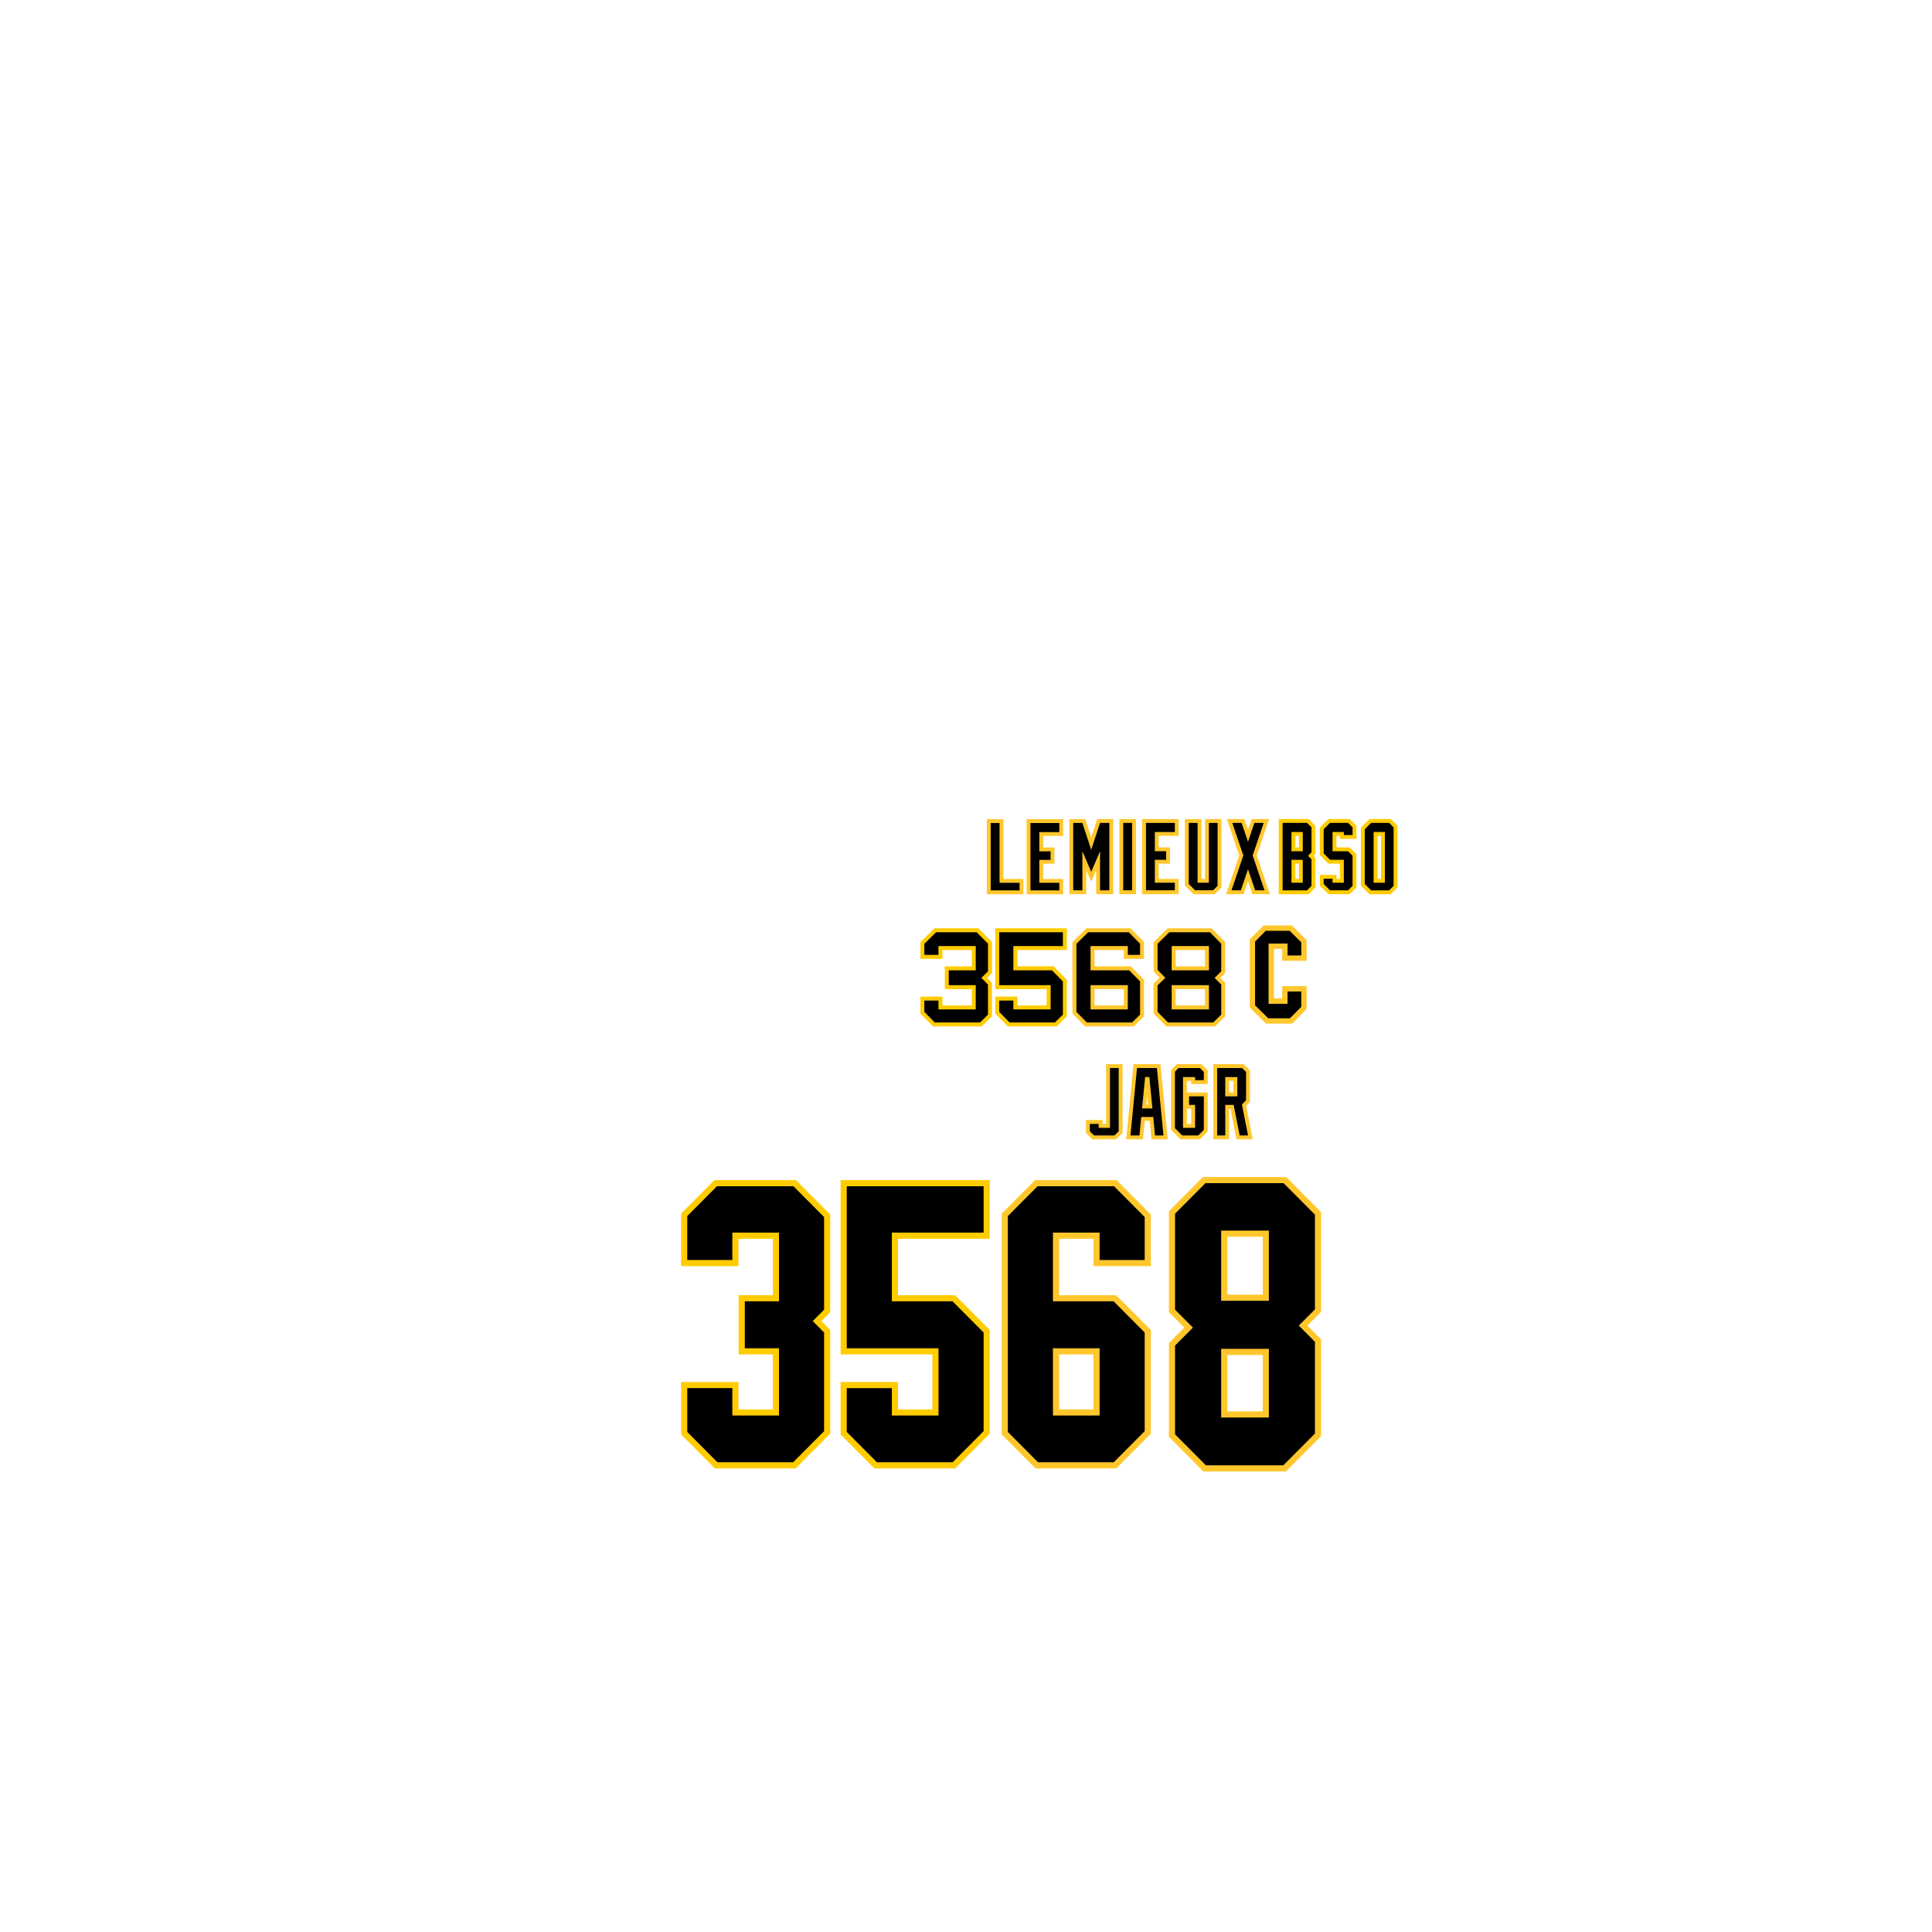 <?xml version="1.0" encoding="UTF-8" standalone="no"?>
<!-- Created with Inkscape (http://www.inkscape.org/) -->

<svg
   width="2000mm"
   height="2000mm"
   viewBox="0 0 2000 2000"
   version="1.1"
   id="svg5"
   inkscape:version="1.3.2 (091e20e, 2023-11-25)"
   sodipodi:docname="white_robopen.svg"
   xml:space="preserve"
   xmlns:inkscape="http://www.inkscape.org/namespaces/inkscape"
   xmlns:sodipodi="http://sodipodi.sourceforge.net/DTD/sodipodi-0.dtd"
   xmlns="http://www.w3.org/2000/svg"
   xmlns:svg="http://www.w3.org/2000/svg"><sodipodi:namedview
     id="namedview7"
     pagecolor="#ffffff"
     bordercolor="#000000"
     borderopacity="0.25"
     inkscape:showpageshadow="2"
     inkscape:pageopacity="0.0"
     inkscape:pagecheckerboard="0"
     inkscape:deskcolor="#d1d1d1"
     inkscape:document-units="mm"
     showgrid="true"
     inkscape:zoom="0.11835753"
     inkscape:cx="3814.7129"
     inkscape:cy="4993.3451"
     inkscape:window-width="1800"
     inkscape:window-height="1047"
     inkscape:window-x="0"
     inkscape:window-y="44"
     inkscape:window-maximized="0"
     inkscape:current-layer="layer1"
     showguides="true"><sodipodi:guide
       position="628.963,1732.677"
       orientation="0,-1"
       id="guide799"
       inkscape:locked="false" /><sodipodi:guide
       position="955.19,1732.677"
       orientation="1,0"
       id="guide1593"
       inkscape:locked="false" /><sodipodi:guide
       position="831.422,1637.187"
       orientation="1,0"
       id="guide1595"
       inkscape:locked="false" /><sodipodi:guide
       position="902.637,1483.035"
       orientation="0,-1"
       id="guide1597"
       inkscape:locked="false" /><sodipodi:guide
       position="858.294,1732.677"
       orientation="0.709,-0.705"
       id="guide1599"
       inkscape:locked="false" /><sodipodi:guide
       position="858.294,1732.677"
       orientation="0,-1"
       id="guide2025"
       inkscape:label=""
       inkscape:locked="false"
       inkscape:color="rgb(0,134,229)" /><sodipodi:guide
       position="927.466,1732.677"
       orientation="0.709,0.705"
       id="guide2753"
       inkscape:label=""
       inkscape:locked="false"
       inkscape:color="rgb(0,134,229)" /><sodipodi:guide
       position="831.422,1620.763"
       orientation="0.709,0.705"
       id="guide3481"
       inkscape:label=""
       inkscape:locked="false"
       inkscape:color="rgb(0,134,229)" /><sodipodi:guide
       position="831.422,1510.461"
       orientation="0.709,0.705"
       id="guide4209"
       inkscape:label=""
       inkscape:locked="false"
       inkscape:color="rgb(0,134,229)" /><sodipodi:guide
       position="936.881,1610.697"
       orientation="0.709,0.705"
       id="guide4937"
       inkscape:label=""
       inkscape:locked="false"
       inkscape:color="rgb(0,134,229)" /><sodipodi:guide
       position="955.19,1621.044"
       orientation="0.709,-0.705"
       id="guide5665"
       inkscape:label=""
       inkscape:locked="false"
       inkscape:color="rgb(0,134,229)" /><sodipodi:guide
       position="853.136,1610.859"
       orientation="0.709,-0.705"
       id="guide6393"
       inkscape:label=""
       inkscape:locked="false"
       inkscape:color="rgb(0,134,229)" /><sodipodi:guide
       position="927.181,1483.035"
       orientation="0.709,-0.705"
       id="guide7121"
       inkscape:label=""
       inkscape:locked="false"
       inkscape:color="rgb(0,134,229)" /><sodipodi:guide
       position="872.213,1558.639"
       orientation="1,0"
       id="guide7486"
       inkscape:locked="false" /><sodipodi:guide
       position="914.409,1555.244"
       orientation="1,0"
       id="guide7488"
       inkscape:locked="false" /><sodipodi:guide
       position="895.17,1525.335"
       orientation="0,-1"
       id="guide7490"
       inkscape:locked="false" /><sodipodi:guide
       position="897.595,1586.123"
       orientation="0,-1"
       id="guide7492"
       inkscape:locked="false" /><sodipodi:guide
       position="892.099,1690.724"
       orientation="0,-1"
       id="guide7494"
       inkscape:locked="false" /><sodipodi:guide
       position="897.11,1628.642"
       orientation="0,-1"
       id="guide7496"
       inkscape:locked="false" /><sodipodi:guide
       position="938.262,1665.964"
       orientation="0,-1"
       id="guide7617"
       inkscape:locked="false" /><sodipodi:guide
       position="937.375,1618.28"
       orientation="0.709,0.705"
       id="guide7673"
       inkscape:label=""
       inkscape:locked="false"
       inkscape:color="rgb(192,97,203)" /><sodipodi:guide
       position="914.409,1843.719"
       orientation="0,-1"
       id="guide7738"
       inkscape:locked="false" /><sodipodi:guide
       position="965.761,1773.533"
       orientation="0,-1"
       id="guide7740"
       inkscape:locked="false" /><sodipodi:guide
       position="1566.503,1785.558"
       orientation="0.709,-0.705"
       id="guide7796"
       inkscape:label=""
       inkscape:locked="false"
       inkscape:color="rgb(87,227,137)" /><sodipodi:guide
       position="1671.938,1828.004"
       orientation="0.709,0.705"
       id="guide7798"
       inkscape:label=""
       inkscape:locked="false"
       inkscape:color="rgb(51,209,122)" /><sodipodi:guide
       position="1529.134,1798.911"
       orientation="1,0"
       id="guide7800"
       inkscape:locked="false" /><sodipodi:guide
       position="1538.347,1795.706"
       orientation="1,0"
       id="guide7802"
       inkscape:locked="false" /><sodipodi:guide
       position="1550.098,1802.516"
       orientation="1,0"
       id="guide7804"
       inkscape:locked="false" /><sodipodi:guide
       position="1559.177,1805.854"
       orientation="1,0"
       id="guide7806"
       inkscape:locked="false" /><sodipodi:guide
       position="1505.367,1785.558"
       orientation="0,-1"
       id="guide7808"
       inkscape:locked="false" /><sodipodi:guide
       position="1504.832,1781.419"
       orientation="0,-1"
       id="guide7810"
       inkscape:locked="false" /><sodipodi:guide
       position="1583.413,1794.957"
       orientation="-0.995,0.097"
       id="guide7814"
       inkscape:locked="false" /><sodipodi:guide
       position="1660.413,1792.733"
       orientation="0.981,0.193"
       id="guide7818"
       inkscape:label=""
       inkscape:locked="false"
       inkscape:color="rgb(51,209,122)" /><sodipodi:guide
       position="1604.762,1795.55"
       orientation="-0.995,-0.097"
       id="guide7820"
       inkscape:label=""
       inkscape:locked="false"
       inkscape:color="rgb(51,209,122)" /><sodipodi:guide
       position="1592.605,1793.474"
       orientation="-0.995,0.097"
       id="guide7822"
       inkscape:label=""
       inkscape:locked="false"
       inkscape:color="rgb(0,134,229)" /><sodipodi:guide
       position="1622.553,1834.246"
       orientation="0,-1"
       id="guide7824"
       inkscape:locked="false" /><sodipodi:guide
       position="1622.85,1801.629"
       orientation="0,-1"
       id="guide7826"
       inkscape:locked="false" /><sodipodi:guide
       position="1621.516,1792.733"
       orientation="0,-1"
       id="guide7828"
       inkscape:locked="false" /><sodipodi:guide
       position="1611.701,1959.591"
       orientation="0,-1"
       id="guide7835"
       inkscape:locked="false" /><sodipodi:guide
       position="1630.38,1824.861"
       orientation="1,0"
       id="guide7837"
       inkscape:locked="false" /><sodipodi:guide
       position="1668.449,1818.173"
       orientation="0.709,-0.705"
       id="guide7839"
       inkscape:label=""
       inkscape:locked="false"
       inkscape:color="rgb(87,227,137)" /><sodipodi:guide
       position="1545.133,1764.086"
       orientation="0.709,0.705"
       id="guide7841"
       inkscape:label=""
       inkscape:locked="false"
       inkscape:color="rgb(51,209,122)" /><sodipodi:guide
       position="1638.761,1823.115"
       orientation="1,0"
       id="guide7843"
       inkscape:locked="false" /><sodipodi:guide
       position="1645.047,1820.321"
       orientation="1,0"
       id="guide7845"
       inkscape:locked="false" /><sodipodi:guide
       position="1651.333,1823.29"
       orientation="1,0"
       id="guide7847"
       inkscape:locked="false" /><sodipodi:guide
       position="1660.413,1822.417"
       orientation="1,0"
       id="guide7849"
       inkscape:locked="false" /><sodipodi:guide
       position="1655.699,1814.21"
       orientation="0,-1"
       id="guide7851"
       inkscape:locked="false" /><sodipodi:guide
       position="1656.223,1805.304"
       orientation="0,-1"
       id="guide7853"
       inkscape:locked="false" /><sodipodi:guide
       position="1664.306,1831.041"
       orientation="0,-1"
       id="guide7855"
       inkscape:locked="false" /><sodipodi:guide
       position="1655.103,1766.796"
       orientation="0.981,0.193"
       id="guide7859"
       inkscape:label=""
       inkscape:locked="false"
       inkscape:color="rgb(51,209,122)" /><sodipodi:guide
       position="145.054,1286.509"
       orientation="1,0"
       id="guide8632"
       inkscape:locked="false" /><sodipodi:guide
       position="185.477,1362.158"
       orientation="0,-1"
       id="guide8634"
       inkscape:locked="false" /><sodipodi:guide
       position="187.118,1344.759"
       orientation="0,-1"
       id="guide8636"
       inkscape:locked="false" /><sodipodi:guide
       position="189.416,1314.229"
       orientation="0,-1"
       id="guide8638"
       inkscape:locked="false" /><sodipodi:guide
       position="190.729,1295.517"
       orientation="0,-1"
       id="guide8640"
       inkscape:locked="false" /><sodipodi:guide
       position="189.088,1264.988"
       orientation="0,-1"
       id="guide8642"
       inkscape:locked="false" /><sodipodi:guide
       position="183.835,1248.574"
       orientation="0,-1"
       id="guide8644"
       inkscape:locked="false" /><sodipodi:guide
       position="162.825,1331.628"
       orientation="1,0"
       id="guide8646"
       inkscape:locked="false" /><sodipodi:guide
       position="209.769,1330.971"
       orientation="1,0"
       id="guide8648"
       inkscape:locked="false" /><sodipodi:guide
       position="225.198,1331.628"
       orientation="1,0"
       id="guide8650"
       inkscape:locked="false" /><sodipodi:guide
       position="159.838,1362.158"
       orientation="0.701,-0.713"
       id="guide8652"
       inkscape:locked="false"
       inkscape:label=""
       inkscape:color="rgb(255,120,0)" /><sodipodi:guide
       position="236.078,1323.608"
       orientation="0.701,-0.713"
       id="guide8654"
       inkscape:label=""
       inkscape:locked="false"
       inkscape:color="rgb(255,120,0)" /><sodipodi:guide
       position="158.188,1308.132"
       orientation="0.701,-0.713"
       id="guide8656"
       inkscape:label=""
       inkscape:locked="false"
       inkscape:color="rgb(255,120,0)" /><sodipodi:guide
       position="149.816,1257.009"
       orientation="0.713,0.701"
       id="guide8658"
       inkscape:label=""
       inkscape:locked="false"
       inkscape:color="rgb(255,120,0)" /><sodipodi:guide
       position="230.876,1290.499"
       orientation="0.713,0.701"
       id="guide8662"
       inkscape:label=""
       inkscape:locked="false"
       inkscape:color="rgb(255,120,0)" /><sodipodi:guide
       position="158.062,1301.535"
       orientation="0.713,0.701"
       id="guide8664"
       inkscape:label=""
       inkscape:locked="false"
       inkscape:color="rgb(255,120,0)" /><sodipodi:guide
       position="233.992,1338.786"
       orientation="0.713,0.701"
       id="guide8668"
       inkscape:label=""
       inkscape:locked="false"
       inkscape:color="rgb(255,120,0)" /><sodipodi:guide
       position="201.321,1234.915"
       orientation="0.701,-0.713"
       id="guide8728"
       inkscape:label=""
       inkscape:locked="false"
       inkscape:color="rgb(255,120,0)" /><sodipodi:guide
       position="234.449,1290.833"
       orientation="0.713,0.701"
       id="guide8749"
       inkscape:label=""
       inkscape:locked="false"
       inkscape:color="rgb(224,27,36)" /><sodipodi:guide
       position="218.776,1333.631"
       orientation="0,-1"
       id="guide8751"
       inkscape:locked="false" /><sodipodi:guide
       position="353.321,764.532"
       orientation="1,0"
       id="guide8774"
       inkscape:locked="false" /><sodipodi:guide
       position="335.591,762.219"
       orientation="1,0"
       id="guide8776"
       inkscape:locked="false" /><sodipodi:guide
       position="378.247,779.949"
       orientation="1,0"
       id="guide8778"
       inkscape:locked="false" /><sodipodi:guide
       position="396.234,785.345"
       orientation="1,0"
       id="guide8780"
       inkscape:locked="false" /><sodipodi:guide
       position="366.169,804.875"
       orientation="0,-1"
       id="guide8782"
       inkscape:locked="false" /><sodipodi:guide
       position="364.885,788.172"
       orientation="0,-1"
       id="guide8784"
       inkscape:locked="false" /><sodipodi:guide
       position="363.343,772.497"
       orientation="0,-1"
       id="guide8786"
       inkscape:locked="false" /><sodipodi:guide
       position="360.516,725.217"
       orientation="0,-1"
       id="guide8788"
       inkscape:locked="false" /><sodipodi:guide
       position="366.426,709.028"
       orientation="0,-1"
       id="guide8790"
       inkscape:locked="false" /><sodipodi:guide
       position="366.94,690.013"
       orientation="0,-1"
       id="guide8792"
       inkscape:locked="false" /><sodipodi:guide
       position="349.556,804.875"
       orientation="0.711,-0.704"
       id="guide8794"
       inkscape:locked="false"
       inkscape:label=""
       inkscape:color="rgb(255,120,0)" /><sodipodi:guide
       position="406.127,715.009"
       orientation="0.711,-0.704"
       id="guide8796"
       inkscape:label=""
       inkscape:locked="false"
       inkscape:color="rgb(255,120,0)" /><sodipodi:guide
       position="404.779,781.349"
       orientation="0.704,0.711"
       id="guide8798"
       inkscape:label=""
       inkscape:locked="false"
       inkscape:color="rgb(255,120,0)" /><sodipodi:guide
       position="361.092,681.839"
       orientation="0.704,0.711"
       id="guide8800"
       inkscape:label=""
       inkscape:locked="false"
       inkscape:color="rgb(255,120,0)" /><sodipodi:guide
       position="1686.54,1822.552"
       orientation="1,0"
       id="guide15412"
       inkscape:locked="false" /><sodipodi:guide
       position="1696.089,1821.269"
       orientation="1,0"
       id="guide15414"
       inkscape:locked="false" /><sodipodi:guide
       position="1714.475,1823.835"
       orientation="1,0"
       id="guide15416"
       inkscape:locked="false" /><sodipodi:guide
       position="1724.167,1824.547"
       orientation="1,0"
       id="guide15418"
       inkscape:locked="false" /><sodipodi:guide
       position="1719.38,1811.778"
       orientation="0.95,0.312"
       id="guide15783"
       inkscape:label=""
       inkscape:locked="false"
       inkscape:color="rgb(145,65,172)" /><sodipodi:guide
       position="1714.475,1843.719"
       orientation="0.95,-0.312"
       id="guide20871"
       inkscape:label=""
       inkscape:locked="false"
       inkscape:color="rgb(145,65,172)" /><sodipodi:guide
       position="1714.475,1814.21"
       orientation="0.919,-0.394"
       id="guide23777"
       inkscape:label=""
       inkscape:locked="false"
       inkscape:color="rgb(145,65,172)" /><sodipodi:guide
       position="1714.475,1814.21"
       orientation="0.919,0.394"
       id="guide24505"
       inkscape:label=""
       inkscape:locked="false"
       inkscape:color="rgb(145,65,172)" /><sodipodi:guide
       position="1705.282,1815.729"
       orientation="1,0"
       id="guide24870"
       inkscape:locked="false" /><sodipodi:guide
       position="1806.191,1843.719"
       orientation="0.947,0.322"
       id="guide24878"
       inkscape:locked="false" /><sodipodi:guide
       position="1841.334,1768.902"
       orientation="0.947,0.322"
       id="guide25243"
       inkscape:label=""
       inkscape:locked="false"
       inkscape:color="rgb(0,134,229)" /><sodipodi:guide
       position="1826.62,1807.368"
       orientation="0.947,-0.322"
       id="guide25971"
       inkscape:label=""
       inkscape:locked="false"
       inkscape:color="rgb(0,134,229)" /><sodipodi:guide
       position="1816.88,1807.368"
       orientation="0.947,-0.322"
       id="guide31111"
       inkscape:label=""
       inkscape:locked="false"
       inkscape:color="rgb(0,134,229)" /><sodipodi:guide
       position="1231.057,898.418"
       orientation="0,-1"
       id="guide1725"
       inkscape:locked="false" /><sodipodi:guide
       position="1232.13,820.568"
       orientation="0,-1"
       id="guide1727"
       inkscape:locked="false" /><sodipodi:guide
       position="883.478,1609.989"
       orientation="1,0"
       id="guide1"
       inkscape:locked="false" /><sodipodi:guide
       position="895.17,1550.095"
       orientation="0,1"
       id="guide2"
       inkscape:label=""
       inkscape:locked="false"
       inkscape:color="rgb(0,134,229)" /><sodipodi:guide
       position="189.088,1276.118"
       orientation="0,1"
       id="guide5"
       inkscape:label=""
       inkscape:locked="false"
       inkscape:color="rgb(0,134,229)" /><sodipodi:guide
       position="175.801,1304.873"
       orientation="1,0"
       id="guide7"
       inkscape:locked="false" /><sodipodi:guide
       position="1559.177,1813.104"
       orientation="0.709,-0.705"
       id="guide9"
       inkscape:label=""
       inkscape:locked="false"
       inkscape:color="rgb(87,227,137)" /><sodipodi:guide
       position="1559.177,1805.854"
       orientation="0.709,0.705"
       id="guide10"
       inkscape:label=""
       inkscape:locked="false"
       inkscape:color="rgb(51,209,122)" /><sodipodi:guide
       position="1554.535,1843.719"
       orientation="0.709,0.705"
       id="guide11"
       inkscape:label=""
       inkscape:locked="false"
       inkscape:color="rgb(51,209,122)" /><sodipodi:guide
       position="1554.535,1814.21"
       orientation="-1,0"
       id="guide12"
       inkscape:locked="false"
       inkscape:label=""
       inkscape:color="rgb(255,190,111)" /><sodipodi:guide
       position="1535.731,1805.304"
       orientation="0.709,0.705"
       id="guide14"
       inkscape:label=""
       inkscape:locked="false"
       inkscape:color="rgb(51,209,122)" /><sodipodi:guide
       position="1535.731,1843.719"
       orientation="0.709,-0.705"
       id="guide15"
       inkscape:label=""
       inkscape:locked="false"
       inkscape:color="rgb(87,227,137)" /><sodipodi:guide
       position="1554.535,1814.21"
       orientation="0.709,0.705"
       id="guide19"
       inkscape:label=""
       inkscape:locked="false"
       inkscape:color="rgb(51,209,122)" /></sodipodi:namedview><defs
     id="defs2"><inkscape:path-effect
       effect="offset"
       id="path-effect21"
       is_visible="true"
       lpeversion="1.2"
       linejoin_type="miter"
       unit="mm"
       offset="4"
       miter_limit="4"
       attempt_force_join="false"
       update_on_knot_move="true" /><inkscape:path-effect
       effect="offset"
       id="path-effect19"
       is_visible="true"
       lpeversion="1.2"
       linejoin_type="miter"
       unit="mm"
       offset="4"
       miter_limit="4"
       attempt_force_join="false"
       update_on_knot_move="true" /><inkscape:path-effect
       effect="offset"
       id="path-effect9"
       is_visible="true"
       lpeversion="1.2"
       linejoin_type="miter"
       unit="mm"
       offset="4.11"
       miter_limit="4"
       attempt_force_join="false"
       update_on_knot_move="true" /><inkscape:path-effect
       effect="offset"
       id="path-effect5"
       is_visible="true"
       lpeversion="1.2"
       linejoin_type="miter"
       unit="in"
       offset="0.25"
       miter_limit="4"
       attempt_force_join="false"
       update_on_knot_move="true" /><inkscape:path-effect
       effect="offset"
       id="path-effect997"
       is_visible="true"
       lpeversion="1.2"
       linejoin_type="miter"
       unit="mm"
       offset="4"
       miter_limit="4"
       attempt_force_join="false"
       update_on_knot_move="true" /><inkscape:path-effect
       effect="offset"
       id="path-effect32973"
       is_visible="true"
       lpeversion="1.2"
       linejoin_type="miter"
       unit="mm"
       offset="4"
       miter_limit="4"
       attempt_force_join="false"
       update_on_knot_move="true" /><inkscape:path-effect
       effect="offset"
       id="path-effect8806"
       is_visible="true"
       lpeversion="1.2"
       linejoin_type="miter"
       unit="mm"
       offset="7"
       miter_limit="4"
       attempt_force_join="false"
       update_on_knot_move="true" /><inkscape:path-effect
       effect="offset"
       id="path-effect8760"
       is_visible="true"
       lpeversion="1.2"
       linejoin_type="miter"
       unit="mm"
       offset="5"
       miter_limit="4"
       attempt_force_join="false"
       update_on_knot_move="true" /><inkscape:path-effect
       effect="offset"
       id="path-effect8735"
       is_visible="true"
       lpeversion="1.2"
       linejoin_type="miter"
       unit="mm"
       offset="5"
       miter_limit="4"
       attempt_force_join="false"
       update_on_knot_move="true" /><inkscape:path-effect
       effect="offset"
       id="path-effect7891"
       is_visible="true"
       lpeversion="1.2"
       linejoin_type="miter"
       unit="mm"
       offset="4"
       miter_limit="4"
       attempt_force_join="false"
       update_on_knot_move="true" /><inkscape:path-effect
       effect="offset"
       id="path-effect7736"
       is_visible="true"
       lpeversion="1.2"
       linejoin_type="miter"
       unit="in"
       offset="0.25"
       miter_limit="4"
       attempt_force_join="false"
       update_on_knot_move="true" /><inkscape:path-effect
       effect="offset"
       id="path-effect7615"
       is_visible="true"
       lpeversion="1.2"
       linejoin_type="miter"
       unit="in"
       offset="0.25"
       miter_limit="4"
       attempt_force_join="false"
       update_on_knot_move="true" /></defs><g
     inkscape:label="Layer 1"
     inkscape:groupmode="layer"
     id="layer1"><path
       id="path7606"
       style="fill:#ffc72c;stroke-width:0.3;paint-order:stroke fill markers;fill-opacity:1"
       d="m 1245.228,1218.469 -35.154,35.32 v 104.6 l 15.861,15.935 -15.861,15.938 v 97.188 l 35.65,35.82 h 85.383 l 36.484,-36.656 v -100.166 l -14.127,-14.193 14.127,-14.193 v -103.27 l -36.15,-36.322 z m 25.273,61.789 h 36.674 v 59.94 h -36.674 z m 0,122.391 h 36.674 v 58.428 h -36.674 z" /><path
       id="path7613"
       style="fill:#000000;stroke-width:0.3;paint-order:stroke fill markers"
       d="m 1247.867,1224.82 -31.443,31.591 v 99.357 l 18.47,18.557 -18.47,18.558 v 91.945 l 31.94,32.091 h 80.106 l 32.773,-32.928 v -94.923 l -16.736,-16.815 16.736,-16.815 v -98.027 l -32.44,-32.592 z m 16.286,49.088 h 49.373 v 72.64 h -49.373 z m 0,122.391 h 49.373 v 71.127 h -49.373 z" /><path
       id="path7729"
       style="fill:#ffc72c;stroke-width:0.3;paint-order:stroke fill markers;fill-opacity:1"
       d="m 1071.441,1221.644 -34.471,34.633 v 228.695 l 34.957,35.121 h 83.641 l 35.772,-35.94 v -107.348 l -35.908,-36.078 h -59.07 v -58.363 h 35.6 v 28.342 h 59.379 v -53.449 l -35.445,-35.613 z m 24.92,180.451 h 35.6 v 56.881 h -35.6 z" /><path
       id="path7734"
       style="fill:#000000;stroke-width:0.3;paint-order:stroke fill markers"
       d="m 1074.079,1227.995 -30.759,30.904 v 223.453 l 31.245,31.393 h 78.364 l 32.06,-32.212 v -102.106 l -32.198,-32.35 h -62.781 v -71.061 h 48.299 v 28.342 h 46.68 v -44.479 l -31.735,-31.884 z m 15.932,167.751 h 48.299 v 69.581 h -48.299 z" /><path
       style="fill:#000000;stroke-width:0.3;paint-order:stroke fill markers"
       d="m 1968.487,-11.968 h 9.169 v 4.119 h 11.694 v -62.001 h 9.036 V -4.376 l -4.355,4.375 h -21.186 l -4.359,-4.379 z"
       id="path7812" /><path
       id="path7830"
       style="fill:#000000;stroke-width:0.3;paint-order:stroke fill markers"
       d="m 2013.202,-69.85 -6.783,69.85 h 9.291 l 1.855,-19.108 h 12.443 l 1.857,19.108 h 8.727 l -6.787,-69.85 z m 8.376,9.428 h 4.417 l 3.155,32.461 h -10.723 z" /><path
       style="fill:#000000;stroke-width:0.3;paint-order:stroke fill markers"
       d="m 2052.322,-69.85 h 22.097 l 4.096,4.116 v 8.501 h -9.036 v -3.189 h -12.512 V -7.848 h 12.512 v -23.771 h -6.256 v -8.863 h 15.293 V -5.813 L 2072.729,0 h -16.57 l -7.534,-7.569 v -58.567 z"
       id="path7857" /><path
       id="path7863"
       style="fill:#000000;stroke-width:0.3;paint-order:stroke fill markers"
       d="M 2086.548,-69.85 V 3.1e-4 h 8.341 v -31.619 h 8.717 l 6.226,31.619 h 8.661 l -6.322,-32.105 4.266,-4.286 v -29.343 l -4.096,-4.116 z m 8.341,9.428 h 12.512 v 19.94 h -12.512 z" /><path
       style="fill:#ffc72c;fill-opacity:1;stroke-width:0.3;paint-order:stroke fill markers"
       d="m 1145.043,1101.583 v 62.002 h -3.693 v -4.119 h -17.17 v 13.24 l 6.697,6.727 h 24.51 l 6.693,-6.723 v -71.127 z"
       id="path7867" /><path
       id="path994"
       style="fill:#ffc72c;fill-opacity:1;stroke-width:0.3;paint-order:stroke fill markers"
       d="m 1173.402,1101.581 -7.561,77.85 h 17.33 l 1.853,-19.107 h 5.186 l 1.855,19.107 h 16.768 l -7.566,-77.85 z m 14.217,32.061 0.955,9.828 h -1.91 z" /><path
       style="fill:#ffc72c;fill-opacity:1;stroke-width:0.3;paint-order:stroke fill markers"
       d="m 1218.346,1101.582 -6.035,6.061 v 61.873 l 9.871,9.916 h 19.895 l 8.125,-8.16 v -40.322 h -21.55 v -11.94 h 4.512 v 3.188 h 17.038 v -14.151 l -6.434,-6.465 z m 10.307,46.23 h 4.512 v 15.772 h -4.512 z"
       id="path7871" /><path
       id="path7873"
       style="fill:#ffc72c;fill-opacity:1;stroke-width:0.3;paint-order:stroke fill markers"
       d="m 1256.024,1101.582 v 77.85 h 16.34 v -31.619 h 1.428 l 6.227,31.619 h 16.816 l -6.851,-34.791 3.93,-3.947 v -32.647 l -6.434,-6.465 z m 16.34,17.428 h 4.512 v 11.939 h -4.512 z" /><path
       style="fill:#000000;stroke-width:0.3;paint-order:stroke fill markers"
       d="m 1128.18,1163.463 h 9.169 v 4.119 h 11.694 v -62.001 h 9.036 v 65.474 l -4.355,4.375 h -21.186 l -4.359,-4.379 z"
       id="path7881" /><path
       id="path7883"
       style="fill:#000000;stroke-width:0.3;paint-order:stroke fill markers"
       d="m 1177.034,1105.581 -6.783,69.85 h 9.291 l 1.856,-19.108 h 12.443 l 1.857,19.108 h 8.727 l -6.787,-69.85 z m 8.376,9.428 h 4.417 l 3.155,32.461 h -10.723 z" /><path
       style="fill:#000000;stroke-width:0.3;paint-order:stroke fill markers"
       d="m 1220.007,1105.581 h 22.097 l 4.096,4.116 v 8.501 h -9.036 v -3.189 h -12.512 v 52.574 h 12.512 v -23.771 h -6.256 v -8.863 h 15.293 v 34.669 l -5.786,5.813 h -16.57 l -7.534,-7.569 v -58.567 z"
       id="path7885" /><path
       id="path7887"
       style="fill:#000000;stroke-width:0.3;paint-order:stroke fill markers"
       d="m 1260.023,1105.581 v 69.85 h 8.341 v -31.619 h 8.717 l 6.226,31.619 h 8.661 l -6.322,-32.105 4.266,-4.286 v -29.343 l -4.096,-4.116 z m 8.341,9.428 h 12.512 v 19.94 h -12.512 z" /><path
       id="path8724"
       style="fill:#ffc72c;stroke-width:0.3;paint-order:stroke fill markers;fill-opacity:1"
       d="m 1208.783,960.943 -14.581,14.339 v 30.418 l 6.331,6.439 -6.331,6.225 v 30.836 l 13.122,13.343 h 50.348 l 10.638,-10.461 v -34.546 l -5.135,-5.222 5.135,-5.05 v -32.032 l -14.051,-14.289 z m 8.25,22.525 h 30.372 v 16.879 h -30.372 z m 0,40.483 h 30.372 v 16.877 h -30.372 z" /><path
       id="path8733"
       style="fill:#000000;stroke-width:0.3;paint-order:stroke fill markers"
       d="m 1210.466,965.053 -12.154,11.952 v 27.012 l 8.034,8.17 -8.034,7.9 v 27.429 l 10.734,10.916 h 46.943 l 8.21,-8.074 v -31.141 l -6.838,-6.953 6.838,-6.724 v -28.626 l -11.664,-11.861 z m 2.456,14.304 h 38.593 v 25.099 h -38.593 z m 0,40.482 h 38.593 v 25.099 h -38.593 z" /><path
       id="path8753"
       style="fill:#ffc72c;stroke-width:0.3;paint-order:stroke fill markers;fill-opacity:1"
       d="m 1124.779,960.943 -14.581,14.339 v 73.918 l 13.122,13.343 h 50.348 l 10.638,-10.461 v -37.808 l -13.695,-13.928 h -37.581 v -16.879 h 30.372 v 9.149 h 20.904 v -17.385 l -14.051,-14.289 z m 8.25,63.007 h 30.372 v 16.877 h -30.372 z" /><path
       id="path8758"
       style="fill:#000000;stroke-width:0.3;paint-order:stroke fill markers"
       d="m 1126.461,965.053 -12.154,11.952 v 70.511 l 10.734,10.916 h 46.943 l 8.21,-8.074 v -34.403 l -11.308,-11.499 h -39.969 v -25.099 h 38.593 v 9.148 h 12.684 v -11.591 l -11.664,-11.861 z m 2.456,54.786 h 38.593 v 25.099 h -38.593 z" /><path
       style="fill:#ffc72c;stroke-width:0.3;paint-order:stroke fill markers;fill-opacity:1"
       d="m 1307.958,958.053 -14.227,14.372 v 70.55 l 16.845,16.677 h 27.078 l 14.928,-15.077 v -23.716 h -25.221 v 12.764 h -8.613 v -51.363 h 8.613 v 12.358 h 25.221 v -21.47 l -15.248,-15.096 z"
       id="path8802" /><path
       style="fill:#000000;stroke-width:0.3;paint-order:stroke fill markers"
       d="m 1299.249,974.694 11.011,-11.122 h 24.804 l 11.999,11.879 v 13.649 h -14.182 v -12.359 h -19.652 v 62.401 h 19.652 v -12.764 h 14.182 v 15.927 l -11.711,11.829 h -22.506 l -13.597,-13.461 z"
       id="path8804" /><path
       style="fill:#ffc72c;fill-opacity:1;stroke-width:0.3;paint-order:stroke fill markers"
       d="m 1021.577,847.985 v 77.747 h 37.857 v -15.838 h -20.7 v -61.909 z"
       id="path32941" /><path
       style="fill:#ffc72c;fill-opacity:1;stroke-width:0.3;paint-order:stroke fill markers"
       d="m 1062.736,847.985 v 77.747 h 37.855 v -15.838 h -20.7 v -15.735 h 11.677 v -16.851 h -11.677 v -11.909 h 20.7 v -17.414 z"
       id="path32943" /><path
       style="fill:#ffc72c;fill-opacity:1;stroke-width:0.3;paint-order:stroke fill markers"
       d="m 1106.991,847.882 v 77.747 h 17.49 v -24.913 l 5.136,11.997 5.136,-11.997 v 24.913 h 17.631 v -77.747 h -16.527 l -6.24,18.998 -6.24,-18.998 z"
       id="path32945" /><path
       style="fill:#ffc72c;fill-opacity:1;stroke-width:0.3;paint-order:stroke fill markers"
       d="m 1158.782,847.882 v 77.747 h 17.156 v -77.747 z"
       id="path32947" /><path
       style="fill:#ffc72c;fill-opacity:1;stroke-width:0.3;paint-order:stroke fill markers"
       d="m 1226.591,847.882 v 68.811 l 8.895,8.936 h 22.008 l 6.952,-6.983 v -70.764 h -17.024 v 61.909 h -3.676 v -61.909 z"
       id="path32949" /><path
       style="fill:#ffc72c;fill-opacity:1;stroke-width:0.3;paint-order:stroke fill markers"
       d="m 1270.06,847.882 12.804,37.702 -13.6,40.045 h 18.128 l 4.534,-13.355 4.536,13.355 h 18.122 l -13.598,-40.039 12.806,-37.708 h -18.126 l -3.742,11.02 -3.742,-11.02 z"
       id="path32951" /><path
       style="fill:#ffc72c;fill-opacity:1;stroke-width:0.3;paint-order:stroke fill markers"
       d="m 1182.337,847.882 v 77.747 h 37.855 v -15.838 h -20.7 v -15.735 h 11.677 v -16.851 h -11.677 v -11.909 h 20.7 v -17.414 z"
       id="path32953" /><path
       style="fill:#000000;fill-opacity:1;stroke-width:0.3;paint-order:stroke fill markers"
       d="m 1025.578,851.984 h 9.156 v 61.91 h 20.7 v 7.837 h -29.855 z"
       id="path32957" /><path
       style="fill:#000000;fill-opacity:1;stroke-width:0.3;paint-order:stroke fill markers"
       d="m 1066.736,851.984 h 29.855 v 9.414 h -20.7 v 19.911 h 11.677 v 8.85 h -11.677 v 23.736 h 20.7 v 7.837 h -29.855 z"
       id="path32959" /><path
       style="fill:#000000;fill-opacity:1;stroke-width:0.3;paint-order:stroke fill markers"
       d="m 1110.991,921.629 v -69.747 h 9.49 l 9.136,27.815 9.136,-27.815 h 9.631 v 69.747 h -9.631 v -40.422 l -9.136,21.342 -9.136,-21.342 v 40.422 z"
       id="path32961" /><path
       style="fill:#000000;fill-opacity:1;stroke-width:0.3;paint-order:stroke fill markers"
       d="m 1162.782,851.882 h 9.156 v 69.747 h -9.156 z"
       id="path32963" /><path
       style="fill:#000000;fill-opacity:1;stroke-width:0.3;paint-order:stroke fill markers"
       d="m 1230.592,915.042 v -63.161 h 9.156 v 61.911 h 11.677 v -61.911 h 9.023 v 65.112 l -4.613,4.635 h -18.686 z"
       id="path32965" /><path
       style="fill:#000000;fill-opacity:1;stroke-width:0.3;paint-order:stroke fill markers"
       d="m 1274.847,921.629 12.241,-36.045 -11.445,-33.702 h 9.674 l 6.608,19.458 6.608,-19.458 h 9.679 l -11.448,33.709 12.239,36.038 h -9.674 l -7.401,-21.794 -7.401,21.794 z"
       id="path32967" /><path
       style="fill:#000000;fill-opacity:1;stroke-width:0.3;paint-order:stroke fill markers"
       d="m 1186.337,851.882 h 29.855 v 9.414 h -20.7 v 19.911 h 11.677 v 8.85 h -11.677 v 23.736 h 20.7 v 7.837 h -29.855 z"
       id="path32969" /><path
       style="fill:#ffcc00;stroke-width:0.356;-inkscape-stroke:none;paint-order:stroke fill markers"
       d="m 739.547,1221.645 -34.469,34.633 v 54.43 h 59.391 v -28.342 h 35.6 v 58.361 h -35.406 v 61.369 h 35.406 v 56.881 h -35.6 v -28.342 h -59.391 v 54.338 l 34.955,35.121 h 83.643 l 35.771,-35.94 v -107.35 l -9.162,-9.205 9.162,-9.205 v -101.137 l -35.445,-35.613 z"
       id="path2" /><path
       style="fill:#ffcc00;stroke-width:0.356;-inkscape-stroke:none;paint-order:stroke fill markers"
       d="m 870.217,1221.645 v 180.451 h 94.99 v 56.881 h -35.602 v -28.342 H 870.217 v 54.338 l 34.955,35.121 h 83.643 l 35.771,-35.94 v -107.35 l -35.91,-36.078 h -59.07 v -58.361 h 94.98 v -60.721 z"
       id="path3" /><path
       style="fill:#000000;stroke-width:0.356;-inkscape-stroke:none;paint-order:stroke fill markers"
       d="m 711.427,1304.357 v -45.459 l 30.759,-30.904 h 79.177 l 31.734,31.884 v 95.896 l -11.771,11.826 11.771,11.826 v 102.106 l -32.06,32.212 h -78.365 l -31.245,-31.393 v -45.366 h 46.691 v 28.341 h 48.299 v -69.581 h -35.405 v -48.669 h 35.405 v -71.061 h -48.299 v 28.342 z"
       id="path4" /><path
       style="fill:#000000;stroke-width:0.356;-inkscape-stroke:none;paint-order:stroke fill markers"
       d="m 876.566,1227.994 h 141.67 v 48.021 h -94.979 v 71.061 h 62.781 l 32.198,32.35 v 102.106 l -32.06,32.212 h -78.365 l -31.245,-31.393 v -45.366 h 46.691 v 28.341 h 48.299 v -69.581 h -94.99 z"
       id="path5" /><path
       style="fill:#ffcc00;stroke-width:0.356;-inkscape-stroke:none;paint-order:stroke fill markers"
       d="m 1030.303,960.943 v 63.006 h 53.203 v 16.879 h -30.373 v -9.15 h -22.83 v 17.52 l 13.121,13.344 h 50.348 l 10.639,-10.461 v -37.807 l -13.695,-13.928 h -37.582 v -16.879 h 51.277 v -22.523 z"
       id="path6" /><path
       style="fill:#ffcc00;stroke-width:0.356;-inkscape-stroke:none;paint-order:stroke fill markers"
       d="m 967.355,960.943 -14.582,14.338 v 17.334 h 22.83 v -9.148 h 30.373 v 16.879 h -27.926 v 23.604 h 27.926 v 16.879 h -30.373 v -9.15 h -22.83 v 17.52 l 13.121,13.344 h 50.348 l 10.639,-10.461 v -34.545 l -5.135,-5.223 5.135,-5.049 v -32.031 l -14.051,-14.289 z"
       id="path7" /><path
       style="fill:#000000;stroke-width:0.356;-inkscape-stroke:none;paint-order:stroke fill markers"
       d="M 1034.412,965.053 H 1100.3 v 14.304 h -51.277 v 25.099 h 39.969 l 11.308,11.5 v 34.403 l -8.21,8.074 h -46.943 l -10.734,-10.916 v -11.728 h 14.61 v 9.15 h 38.593 v -25.099 h -53.203 z"
       id="path8" /><path
       style="fill:#000000;stroke-width:0.356;-inkscape-stroke:none;paint-order:stroke fill markers"
       d="m 956.883,977.004 12.154,-11.951 h 42.07 l 11.664,11.862 v 28.626 l -6.838,6.724 6.838,6.953 v 31.141 l -8.21,8.074 h -46.943 l -10.734,-10.916 v -11.728 h 14.61 v 9.15 h 38.593 v -25.099 h -27.926 v -15.383 h 27.926 v -25.099 h -38.593 v 9.149 h -14.61 z"
       id="path9" /><path
       id="path12"
       style="display:inline;fill:#ffcc00;stroke-width:0.356;-inkscape-stroke:none;paint-order:stroke fill markers"
       d="m 1323.748,847.83 v 77.85 h 30.941 l 6.959,-6.99 V 887.864 l -1.948,-1.957 1.948,-1.957 v -29.129 l -6.959,-6.99 z m 17.169,17.428 h 3.693 v 11.941 h -3.693 z m 0,28.803 h 3.693 v 15.772 h -3.693 z" /><path
       id="path16"
       style="fill:#ffcc00;stroke-width:0.356;-inkscape-stroke:none;paint-order:stroke fill markers"
       d="m 1417.69,847.83 -8.904,8.943 v 59.963 l 8.904,8.943 h 22.037 l 6.959,-6.99 v -63.87 l -6.959,-6.99 z m 8.267,17.428 h 3.693 v 44.574 h -3.693 z" /><path
       id="path17"
       style="display:inline;fill:#000000;stroke-width:0.356;-inkscape-stroke:none;paint-order:stroke fill markers"
       d="m 1327.748,851.83 v 69.85 h 25.279 l 4.62,-4.642 v -27.524 l -3.591,-3.608 3.591,-3.608 v -25.826 l -4.62,-4.642 z m 9.169,9.428 h 11.694 v 19.94 h -11.694 z m 0,28.803 h 11.694 v 23.771 h -11.694 z" /><path
       id="path19"
       style="fill:#000000;stroke-width:0.356;-inkscape-stroke:none;paint-order:stroke fill markers"
       d="m 1419.352,851.83 -6.565,6.596 v 56.657 l 6.565,6.596 h 18.714 l 4.62,-4.642 v -60.566 l -4.62,-4.642 z m 2.604,9.428 h 11.694 v 52.574 h -11.694 z" /><path
       style="fill:#ffcc00;stroke-width:0.356;-inkscape-stroke:none;paint-order:stroke fill markers;opacity:1"
       d="m 1375.17,847.83 -8.902,8.945 v 28.34 l 8.902,8.945 h 11.961 v 15.771 h -3.695 v -4.119 h -17.168 v 11.021 l 8.902,8.945 h 22.039 l 6.957,-6.992 v -34.498 l -6.957,-6.992 h -13.774 v -11.939 h 3.695 v 3.189 h 17.035 v -13.625 l -6.957,-6.992 z"
       id="path20" /><path
       style="fill:#000000;stroke-width:0.356;-inkscape-stroke:none;paint-order:stroke fill markers;opacity:1"
       d="m 1376.832,851.83 h 18.714 l 4.62,4.642 v 7.975 h -9.036 v -3.189 h -11.694 v 19.94 h 16.11 l 4.62,4.642 v 31.198 l -4.62,4.642 -18.714,-5e-5 -6.565,-6.596 v -5.371 h 9.169 v 4.119 h 11.694 V 890.061 h -14.298 l -6.565,-6.596 v -25.038 z"
       id="path21" /></g></svg>
